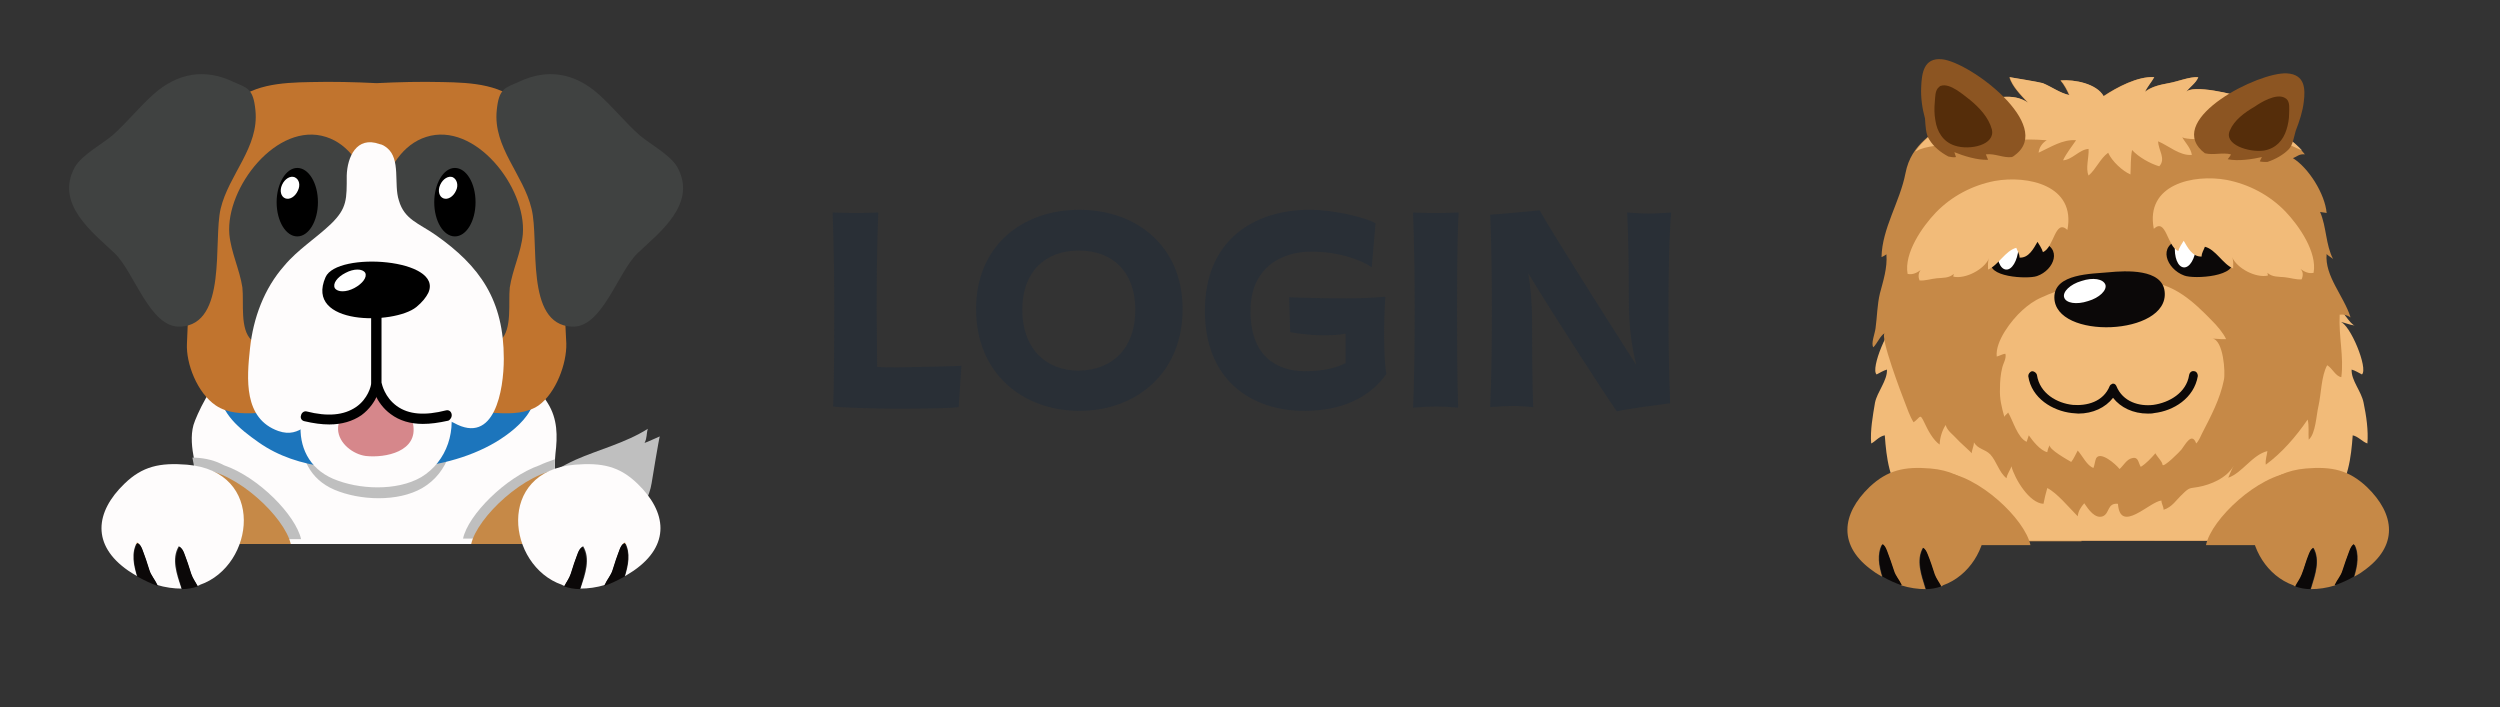 <?xml version="1.0" encoding="utf-8"?>
<!-- Generator: Adobe Illustrator 24.2.3, SVG Export Plug-In . SVG Version: 6.00 Build 0)  -->
<svg version="1.1" id="Layer_1" xmlns="http://www.w3.org/2000/svg" xmlns:xlink="http://www.w3.org/1999/xlink" x="0px" y="0px"
	 viewBox="0 0 460 130.1" style="enable-background:new 0 0 460 130.1;" xml:space="preserve">
<rect x="0" y="0" width="460" height="130.1" fill="#333333" stroke="none"/>
<style type="text/css">
	.st0{fill:#B27436;}
	.st1{fill:#C68947;}
	.st2{fill:#F2BB79;}
	.st3{fill:#0B0808;}
	.st4{fill:#FFFFFF;}
	.st5{fill:#8C5522;}
	.st6{fill:#552D0A;}
	.st7{enable-background:new    ;}
	.st8{fill:#292F36;}
	.st9{fill:#A55A1C;}
	.st10{fill:#BFBFBF;}
	.st11{fill:#C1742E;}
	.st12{fill:#D1D1D1;}
	.st13{fill:#FEFCFC;}
	.st14{fill:#1C75BC;}
	.st15{fill:#404241;}
	.st16{fill:#D6878B;}
</style>
<g>
	<g>
		<g>
			<g>
				<path class="st0" d="M428.4,99.5c-0.1-1.4-0.2-2.9-0.4-4.3c-1-7.7-2.8-14.8-10.9-18.2c-3.3-1.4-6.6-3.2-10.2-3.8
					c-6.8-1-13.9-1.8-20.8-1.8c-8.6,0-16.5,3.9-24.8,5.4c-7.1,1.2-8.9,11.6-9.2,17.5c-0.1,1.6-0.4,3.4-0.5,5.2H428.4z"/>
				<path class="st1" d="M383,99.5c-0.5-1-1.2-1.9-2.1-2.8c-1.7-1.6-3.4-2-5.5-2.5c-0.2,0-0.4-0.1-0.6-0.1c-2.8-0.7-3.9,0.1-6.4,1.4
					c-1.9,1-3.5,2.4-4.6,4.1H383z"/>
				<path class="st1" d="M415.4,99.5c-1.1-1.7-2.6-3.1-4.6-4.1c-2.6-1.3-3.6-2-6.4-1.4c-0.2,0.1-0.4,0.1-0.6,0.1
					c-2.1,0.5-3.8,0.9-5.4,2.5c-0.9,0.8-1.5,1.8-2,2.8H415.4z"/>
				<path class="st2" d="M346.8,80.1c0.3,4.1,0.8,8.5,3.7,11.9c0.4-0.8,0.6-1.6,1.3-2.3c0.1,2.3,1.2,4.6,2.1,6.7
					c0.3,0.7,0.8,2,1.4,3.1h1.8c0.1-0.3,0.1-0.5,0.3-0.8c-0.1,0.2,0,0.5,0.2,0.8h64.6c0.1-0.3,0.2-0.6,0.1-0.8
					c0.1,0.3,0.2,0.5,0.3,0.8h1.8c0.6-1.1,1.1-2.4,1.4-3.1c1-2.1,2.1-4.4,2.1-6.7c0.6,0.7,0.8,1.5,1.3,2.3c2.9-3.4,3.4-7.8,3.7-11.9
					c1,0.2,1.8,1.2,2.7,1.5c0.2-2.4-0.2-5.1-0.7-7.5c-0.4-2.1-2.3-4.1-2.2-6.1c0.7,0.2,1.3,0.6,1.9,0.9c1.2-1.1-2.2-9.3-4-9.7
					c0.9,0.2,1.8,0.6,2.7,0.7c-0.8-0.1-2.5-3.1-3.4-3.7c-1.1-0.7-2.3-1-3.6-1.5c-3.4-1.3-6.9-2.2-10.4-3.3
					c-6.8-2.1-14.9-1.5-22.1-2.1c-1.2-0.1-2.4-0.2-3.5-0.3v-0.1c-0.1,0-0.2,0-0.3,0c-0.1,0-0.2,0-0.4,0v0.1
					c-1.2,0.1-2.4,0.2-3.5,0.3c-7.2,0.7-15.2,0-22.1,2.1c-3.5,1.1-7,2.1-10.4,3.3c-1.2,0.5-2.5,0.8-3.6,1.5
					c-0.8,0.6-2.6,3.6-3.4,3.7c0.9-0.1,1.8-0.5,2.7-0.7c-1.8,0.5-5.2,8.7-4,9.7c0.6-0.3,1.2-0.7,1.9-0.9c0.1,2-1.8,4.1-2.2,6.1
					c-0.4,2.4-0.9,5.1-0.7,7.5C345,81.3,345.7,80.3,346.8,80.1z"/>
				<path class="st1" d="M430.5,57.9c0.7-0.1,1.4,0.1,2,0.5c-1.2-3.9-4.8-7.6-4.4-11.7c0,0.2,1.1,0.8,1.2,1
					c-1.4-2.7-1.2-5.9-2.4-8.7c0.4,0.1,0.9,0.1,1.2,0.2c-0.3-3.5-3.3-8.3-6.2-10.1c0.8-0.3,1.1-0.8,2.2-0.7
					c-2.5-3.2-10.8-8.6-14.5-8.5c0.8-0.9,2.4-1.4,3.2-1.9c-1.5-0.6-9.6-2.6-10.7-1c0.7-1,1.9-1.7,2.3-2.8c-1.6-0.1-3.7,0.8-5.4,1.1
					c-1.6,0.3-3.1,0.6-4.4,1.6c0.4-0.9,1.2-1.8,1.7-2.7c-3-0.2-6.9,1.9-9.3,3.5c-1.3-2.3-5.3-3.1-7.9-2.9c0.7,0.8,1.2,1.8,1.6,2.7
					c-1.8-0.4-3.2-1.5-4.9-2.2c-0.6-0.2-6.1-1.1-6.1-1.1c0.5,1.7,2.1,3.3,3.4,4.7c-2.9-2-6.2-0.7-9.3-0.4c-2.8,0.3-5.5-0.6-7.8,1.3
					c0.5-0.4,3.2,0.9,3.7,1.2c-3.8,3.7-8,5.2-9.1,10.9c-1,5.2-4.3,10.1-4.4,15.4c0.3-0.1,0.6-0.3,0.9-0.5c0.2,2.5-0.6,4.9-1.2,7.2
					c-0.5,2.1-0.5,4.2-0.8,6.4c-0.1,0.9-0.9,2.9-0.4,3.5c0.7-0.7,1.3-2.2,2.1-2.6c-1,0.5,3.2,11.5,3.6,12.5c0.5,1.3,1,2.8,1.7,3.9
					c1.3-0.9,1.1-1.8,2,0.1c0.6,1.3,1.6,3.2,2.8,4c0-1.2,0.5-2.7,1.1-3.6c0.3,1.1,1.4,1.8,2.1,2.6c0.2,0.3,2.7,2.5,2.7,2.6
					c0-0.6,0.4-1.3,0.4-2c0.8,1.3,2,1.2,3,2.2c1.2,1.3,1.6,3.3,3,4.4c0.1-0.8,0.7-1.5,0.9-2.2c0.6,2.3,3.3,6.8,5.9,6.9
					c0.2-1,0.4-1.9,0.7-2.9c1.8,0.9,4,3.6,5.6,5.2c0.1-1,0.6-1.7,1.2-2.4c0.8,1.2,2,2.9,3.4,2.4c1.3-0.5,0.8-2.5,2.8-2.3
					c0.4,5.6,5.8-0.4,8-0.6c0,0.6,0.4,1.1,0.4,1.7c1.6-0.5,2.3-1.8,3.5-2.9c1.3-1.3,1.3-1,2.9-1.3c2.2-0.4,5.2-1.6,6.5-3.9
					c-0.4,0.7-0.7,1.5-1,2.2c2.6-0.9,4.4-4.2,7.2-4.9c-0.1,0.8-0.4,1.6-0.3,2.5c2.9-2.1,5.6-5.2,7.7-8.3c0.3,1.1,0.1,2.5,0.2,3.7
					c1.3-1.1,1.4-4.6,1.8-6.2c0.5-2.2,0.5-5.5,1.6-7.5c1,0.6,1.5,2,2.6,2.2C431.3,65.7,430.3,61.9,430.5,57.9z"/>
				<path class="st2" d="M408.7,62.4c0.3,0,0.6,0,0.9,0c-0.5-1.1-1.6-2.4-2.6-3.4c-3.3-3.4-7.1-7-12.2-7.1c-2.8-0.1-5.6,0.6-8.5,0.5
					c-3.6-0.2-7.4,0.8-10.6,2.3c-1.4,0.6-2.5,1.4-3.6,2.4c-2,1.8-5,5.7-4.7,8.5c0.5-0.1,1.1-0.5,1.6-0.5c0.2,0.9-0.4,1.7-0.6,2.6
					c-0.3,1.2-0.4,2.5-0.4,3.7c-0.1,2,0.3,3.5,0.8,5.3c0.1-0.3,0.5-0.5,0.7-0.8c0.9,1.5,1.7,4.6,3.4,5.4c0.1-0.4,0.3-0.8,0.4-1.2
					c0.7,1,2.1,2.8,3.4,3.1c0.1-0.5,0.2-0.9,0.5-1.3c-0.4,0.7,3.4,2.8,3.9,3.1c0.5-0.6,0.8-1.4,1.2-2.1c0.9,1,1.7,2.8,2.9,3.2
					c0.2-0.5,0.3-1.4,0.5-1.8c0.8-1.3,3.5,1,4.3,2c0.7-0.6,1.3-1.8,2.3-2c1.2-0.3,1.1,0.8,1.6,1.6c1-0.6,1.9-1.6,2.7-2.5
					c0.4,0.8,1.2,1.4,1.3,2.1c0.1,0.7,3.3-2.5,3.5-2.8c0.7-0.9,1.9-3.3,2.7-1.1c0.5-0.5,0.8-1.3,1.1-1.9c1.6-3.1,3.3-6.3,4-9.8
					c0.3-1.4-0.1-7.3-2.1-7.6C407.7,62.3,408.2,62.4,408.7,62.4z"/>
				<path class="st3" d="M398.3,53.7c0.8,8.1-20.3,8.9-20.3,1c0-4.4,7-4.3,10-4.6C391.1,49.8,397.9,49.4,398.3,53.7z"/>
				<path class="st3" d="M407.9,45.7c1.1,0.6,2.4,1.4,2.7,2c1.5,3.2-6.9,3.7-8.7,3c-3.3-1.2-5-5.6-0.7-6.6c2.1-0.5,3.2-0.2,4.9,0.7
					C406.5,44.9,407.2,45.3,407.9,45.7z"/>
				<path class="st4" d="M402.5,41.3c1.1,0.1,1.8,1.9,1.6,4.1c-0.2,2.2-1.2,3.9-2.3,3.8c-1.1-0.1-1.8-1.9-1.6-4.1
					C400.4,43,401.4,41.3,402.5,41.3z"/>
				<path class="st3" d="M369,46c-1.1,0.6-2.3,1.3-2.5,1.9c-1.4,3.1,6.6,3.5,8.3,2.9c3.2-1.1,4.8-5.3,0.6-6.3
					c-2-0.5-3.1-0.2-4.7,0.6C370.3,45.3,369.7,45.7,369,46z"/>
				<path class="st4" d="M369.8,41.7c1.1,0.1,1.8,1.9,1.6,4.1c-0.2,2.2-1.2,3.9-2.3,3.8c-1.1-0.1-1.8-1.9-1.6-4.1
					C367.7,43.4,368.7,41.6,369.8,41.7z"/>
				<path class="st3" d="M403.7,68.3c-0.4-0.1-0.8,0.2-0.9,0.7c-0.5,3.3-3.7,5.1-6.6,5.5c-2.5,0.3-5.6-0.5-6.8-3.5
					c-0.1-0.2-0.3-0.4-0.5-0.4v0c0,0,0,0,0,0c0,0-0.1,0-0.1,0c0,0-0.1,0-0.1,0c0,0,0,0,0,0v0c-0.2,0.1-0.4,0.2-0.5,0.4
					c-1.2,3-4.3,3.7-6.8,3.5c-2.9-0.3-6.1-2.1-6.6-5.5c-0.1-0.4-0.5-0.7-0.9-0.7c-0.4,0.1-0.7,0.5-0.7,0.9c0.6,4.1,4.5,6.4,8,6.8
					c0.4,0,0.8,0.1,1.2,0.1c2.7,0,5-1.1,6.4-2.9c1.4,1.8,3.7,2.9,6.4,2.9c0.4,0,0.8,0,1.2-0.1c3.5-0.4,7.3-2.7,8-6.8
					C404.4,68.7,404.1,68.3,403.7,68.3z"/>
				<path class="st2" d="M423.3,49.5c0.7,0.5,1.5,0.9,2.4,0.7c0.7-3.8-2.7-8.7-5.2-11.3c-2.9-3-6.7-5-10.8-5.8
					c-6.1-1.1-15,0.8-13.4,9c2.3-2.1,2.4,3.2,4.5,4.1c0.2-0.7,0.7-1.4,1-1.9c0.7,1.2,1.6,3,3.3,2.9c0-0.7,0.4-1.2,0.6-1.8
					c2,0.5,3.3,3.2,5.2,4c0-0.7,0.1-1.4-0.2-2.1c0.9,2.1,4.4,3.9,6.6,3.4c0-0.2-0.1-0.4-0.1-0.5c0.9,0.8,2,0.7,3.1,0.8
					c1.1,0.1,2.2,0.5,3.2,0.4C423.8,50.7,423.8,50,423.3,49.5z"/>
				<path class="st2" d="M353.4,49.7c-0.7,0.5-1.5,0.9-2.4,0.7c-0.7-3.8,2.7-8.7,5.2-11.3c2.9-3,6.7-5,10.8-5.8
					c6.1-1.1,15,0.8,13.4,9c-2.3-2.1-2.4,3.2-4.5,4.1c-0.2-0.7-0.7-1.4-1-1.9c-0.7,1.2-1.6,3-3.3,2.9c0-0.7-0.4-1.2-0.6-1.8
					c-2,0.5-3.3,3.2-5.2,4c0-0.7-0.1-1.4,0.2-2.1c-0.9,2.1-4.4,3.9-6.6,3.4c0-0.2,0.1-0.4,0.1-0.5c-0.9,0.8-2,0.7-3.1,0.8
					c-1.1,0.1-2.2,0.5-3.2,0.4C352.9,50.9,353,50.2,353.4,49.7z"/>
				<path class="st2" d="M409.7,19.9c0.8-0.9,2.4-1.4,3.2-1.9c-1.5-0.6-9.6-2.6-10.7-1c0.7-1,1.9-1.7,2.3-2.8
					c-1.6-0.1-3.7,0.8-5.4,1.1c-1.6,0.3-3.1,0.6-4.4,1.6c0.4-0.9,1.2-1.8,1.7-2.7c-3-0.2-6.9,1.9-9.3,3.5c-1.3-2.3-5.3-3.1-7.9-2.9
					c0.7,0.8,1.2,1.8,1.6,2.7c-1.8-0.4-3.2-1.5-4.9-2.2c-0.6-0.2-6.1-1.1-6.1-1.1c0.5,1.7,2.1,3.3,3.4,4.7c-2.9-2-6.2-0.7-9.3-0.4
					c-2.8,0.3-5.5-0.6-7.8,1.3c0.5-0.4,3.2,0.9,3.7,1.2c-2.7,2.6-5.6,4.2-7.4,6.9c0.3-0.1,0.5-0.3,0.8-0.4c2.3-0.9,5-0.6,7.3-1.8
					c-0.6,0.3-0.9,0.8-1.4,1.2c3.4-0.2,6.6-1.9,10.1-1.8c-0.4,0.4-0.7,1.3-0.9,1.6c1-1.4,6.8-1,8.3-0.9c-0.8,0.5-1.4,1.3-1.5,2.3
					c2.2-1,4.4-2.5,6.9-2.3c-0.8,1.2-1.8,2.4-2.4,3.7c1.7-0.1,3-2,4.7-2.1c0.1,1.5-0.6,3.6,0,4.9c1.4-1.2,2.1-3.1,3.6-4.2
					c0.7,1.6,2.7,3.4,4.1,4c0.1-1.5,0-3,0.3-4.5c1.2,1.3,3.3,2.5,5,3c1.3-1.4-0.2-3-0.2-4.6c1.9,0.8,4,2.7,6.2,2.5
					c-0.2-1.3-1.2-2.2-1.8-3.3c0.4,0.7,8.4,0.4,9.5,0.4c2.8,0,6.2-0.4,8.9,0.5c1.4,0.5,2.5,1.1,3.7,1.6
					C420.9,24.7,413.3,19.8,409.7,19.9z"/>
				<g>
					<path class="st5" d="M423.9,18.7c0.3-2.4,0.2-5-3.1-5.2c-5.2-0.3-22,8.2-15.7,14.2c0.2,0.2,0.4,0.3,0.6,0.5
						c1.6,0.4,3.2-0.2,4.8,0.2c-0.1,0.3-0.4,0.6-0.6,0.9c1.9,0.4,4.5,0,6.3-0.4c-0.1,0.2-0.3,0.5-0.4,0.8c0.4,0.1,0.9,0.1,1.4,0.1
						c1.5-0.5,2.9-1.3,3.9-2.3c0.8-0.8,1-2.4,1.3-3.4C423.1,22.3,423.7,20.5,423.9,18.7C423.9,18.7,423.9,18.7,423.9,18.7z"/>
					<path class="st6" d="M420.4,18c0.1,0.1,0.2,0.1,0.3,0.2c0.7,0.6,0.5,1.9,0.5,2.7c0,1-0.2,2.1-0.5,3c-0.6,1.9-1.9,3.4-4.1,3.8
						c-2.8,0.4-7.5-1.1-6.3-3.7c0.8-1.9,2.7-3.3,4.6-4.4C415.9,18.9,418.8,17.1,420.4,18z"/>
				</g>
				<g>
					<path class="st5" d="M353.5,16c0.1-2.6,0.5-5.4,3.8-5.1c5.2,0.5,20.7,12.2,13.5,17.6c-0.2,0.2-0.4,0.3-0.6,0.4
						c-1.6,0.2-3.1-0.7-4.8-0.5c0.1,0.3,0.3,0.7,0.4,1c-1.9,0.1-4.5-0.7-6.2-1.4c0.1,0.3,0.2,0.6,0.3,0.9c-0.4,0.1-0.9,0-1.4-0.1
						c-1.5-0.8-2.7-1.8-3.5-3.1c-0.7-1-0.7-2.7-0.8-3.9C353.7,20,353.4,18,353.5,16C353.5,16.1,353.5,16.1,353.5,16z"/>
					<path class="st6" d="M357.1,15.8c-0.1,0-0.2,0.1-0.3,0.2c-0.8,0.6-0.7,1.9-0.8,2.8c-0.1,1.1-0.1,2.2,0.1,3.3
						c0.3,2.1,1.4,4,3.6,4.7c2.7,0.9,7.5-0.1,6.8-3c-0.6-2.2-2.3-4-4-5.4C361.3,17.5,358.8,15.2,357.1,15.8z"/>
				</g>
			</g>
		</g>
		<g>
			<path class="st1" d="M342.5,100.3c0.7-1.9,2-3.7,3.7-5.5c3.5-3.6,6.2-8.3,11.3-7.9c6.5,0.5,15.1,8.6,16.1,13.4L342.5,100.3z"/>
			<path class="st1" d="M437,100.3c-0.7-1.9-2-3.7-3.7-5.5c-3.5-3.6-6.2-8.3-11.3-7.9c-6.5,0.5-15.1,8.6-16.1,13.4L437,100.3z"/>
			<g>
				<path class="st1" d="M424.3,86.2c4.8-0.4,7.9,0.3,11.2,3.4c5.2,5,5.9,10.9-0.7,15.5c-0.5,0.4-1.1,0.7-1.6,1c0.6-2,1-4.1,0-6
					c-0.5,0.3-0.6,0.7-0.8,1.2c-0.5,1.2-0.9,2.4-1.3,3.7c-0.3,1-1,1.7-1.4,2.6c0,0,0,0.1,0,0.1c-1.6,0.5-3.1,0.7-4.5,0.7
					c0-0.1,0.1-0.2,0.1-0.3c0.7-2.3,1.7-5,0.4-7.3c-0.5,0.3-0.6,0.7-0.8,1.2c-0.5,1.2-0.9,2.4-1.3,3.7c-0.3,0.8-0.8,1.5-1.2,2.2
					c-0.2,0-0.3-0.1-0.4-0.2C412.2,104.2,410.2,87.4,424.3,86.2z"/>
				<path class="st3" d="M431,105c0.4-1.2,0.8-2.4,1.3-3.7c0.2-0.5,0.4-0.9,0.8-1.2c1,1.9,0.6,4,0,6c-1.2,0.7-2.4,1.2-3.5,1.6
					c0,0,0-0.1,0-0.1C430,106.7,430.7,106,431,105z"/>
				<path class="st3" d="M424.8,102c0.2-0.5,0.4-0.9,0.8-1.2c1.3,2.3,0.3,5-0.4,7.3c0,0.1-0.1,0.2-0.1,0.3c-1,0-1.9-0.2-2.8-0.5
					c0.4-0.8,0.9-1.4,1.2-2.2C424,104.5,424.3,103.2,424.8,102z"/>
			</g>
			<g>
				<g>
					<path class="st1" d="M355.2,86.2c-4.8-0.4-7.9,0.3-11.2,3.4c-5.2,5-5.9,10.9,0.7,15.5c0.5,0.4,1.1,0.7,1.6,1c-0.6-2-1-4.1,0-6
						c0.5,0.3,0.6,0.7,0.8,1.2c0.5,1.2,0.9,2.4,1.3,3.7c0.3,1,1,1.7,1.4,2.6c0,0,0,0.1,0,0.1c1.6,0.5,3.1,0.7,4.5,0.7
						c0-0.1-0.1-0.2-0.1-0.3c-0.7-2.3-1.7-5-0.4-7.3c0.5,0.3,0.6,0.7,0.8,1.2c0.5,1.2,0.9,2.4,1.3,3.7c0.3,0.8,0.8,1.5,1.2,2.2
						c0.2,0,0.3-0.1,0.4-0.2C367.3,104.2,369.4,87.4,355.2,86.2z"/>
					<path class="st3" d="M348.5,105c-0.4-1.2-0.8-2.4-1.3-3.7c-0.2-0.5-0.4-0.9-0.8-1.2c-1,1.9-0.6,4,0,6c1.2,0.7,2.4,1.2,3.5,1.6
						c0,0,0-0.1,0-0.1C349.5,106.7,348.8,106,348.5,105z"/>
					<path class="st3" d="M354.7,102c-0.2-0.5-0.4-0.9-0.8-1.2c-1.3,2.3-0.3,5,0.4,7.3c0,0.1,0.1,0.2,0.1,0.3c1,0,1.9-0.2,2.8-0.5
						c-0.4-0.8-0.9-1.4-1.2-2.2C355.6,104.5,355.2,103.2,354.7,102z"/>
				</g>
			</g>
		</g>
	</g>
	<path class="st4" d="M387.4,52.4c0.3,1-1.1,2.4-3.2,3c-2.1,0.7-4.1,0.4-4.4-0.7c-0.3-1,1.1-2.4,3.2-3C385.1,51,387,51.3,387.4,52.4
		z"/>
</g>
<g class="st7">
	<path class="st8" d="M176.9,67.3l-0.5,7.6c-1.2,0.2-5.2,0.3-11.5,0.3c-3.5,0-10.3-0.2-11.6-0.4c0-1,0.2-1.8,0.2-18.1
		c0-12.2-0.3-16.6-0.3-17.6c0.4,0,2.6,0.1,4.4,0.1c1.7,0,3.4-0.1,4-0.1c0,1-0.3,5.4-0.3,17.6c0,3.2,0.1,7.7,0.1,10.8
		c1.1,0.1,2.3,0.1,3.7,0.1C170.8,67.5,175.6,67.4,176.9,67.3z"/>
	<path class="st8" d="M179.6,56.9c0-11.8,8.6-18.3,19-18.3c10.3,0,19,6.5,19,18.3c0,11.8-8.6,18.7-19,18.7S179.6,68.7,179.6,56.9z
		 M208.9,57c0-7-4.2-10.9-10.4-10.9S188.1,50,188.1,57c0,7,4.2,11.2,10.4,11.2C204.8,68.1,208.9,64,208.9,57z"/>
	<path class="st8" d="M255.1,68.8c-2.8,4-7.7,6.8-15.1,6.8c-9.9,0-18.3-5.8-18.3-18.4c0-13.1,9.1-18.6,19.3-18.6
		c4.5,0,10.6,1.5,12.1,2.5l-0.7,8.1c-1.6-1.2-5.8-2.9-11.1-2.9c-5.9,0-11.2,3.3-11.2,10.8c-0.1,8.2,4.6,11.2,10,11.2
		c3.1,0,5.6-0.5,7.5-1.5v-5.4c-1.1,0.2-2.5,0.3-4.1,0.3c-2.9,0-5.8-0.5-6.1-0.6l-0.2-6.4c0.3,0,4.7,0.2,10.6,0.2
		c2.1,0,5.1-0.1,7.1-0.3C254.5,60.6,254.7,67.1,255.1,68.8z"/>
	<path class="st8" d="M260.3,56.9c0-12.2-0.3-16.9-0.3-17.8c0.4,0,2.2,0.1,4.2,0.1c1.9,0,3.5-0.1,4.2-0.1c-0.1,1-0.3,5.7-0.3,17.8
		c0,14.6,0.2,17.2,0.2,18.1c-0.6,0-1.7-0.2-4.1-0.2c-2.2,0-3.4,0.2-4.2,0.2C260,74.1,260.3,71.5,260.3,56.9z"/>
	<path class="st8" d="M307,56.7c0,12.9,0.3,15.6,0.3,17.5c-2,0.3-8,1-9.8,1.5c-2.5-3.6-11.5-17.5-16.3-25.4c0.4,2.4,0.7,5.3,0.7,8.7
		c0,12.1,0.2,15,0.2,15.9c-0.6,0-2-0.2-3.6-0.2c-1.9,0-3.7,0.2-4.3,0.2c0-1.9,0.3-3.4,0.3-18.3c0-12.2-0.3-16.2-0.3-17.1
		c1.9-0.1,6.9-0.6,9.1-0.8c2.1,3.8,11.9,19.3,17.8,28.5c-0.8-3-1.4-6.9-1.4-12.2c0-12.1-0.3-15-0.3-15.9c0.4,0,2.3,0.2,4,0.2
		c1.6,0,3.7-0.2,4.1-0.2C307.4,40.1,307,44.6,307,56.7z"/>
</g>
<g>
	<g>
		<g>
			<path class="st9" d="M115.7,100c0.2-0.2,0.5-0.3,0.7-0.5c0.9-1.6,1.7-3.5,1.4-4.9c-2.8,0.7-5.4,1.4-8.4,1.2
				c0.8-1.9,2.5-3.9,2.9-5.9c-0.1,0.3-5.6-0.3-8.8-1c-3.2,3-6.1,6.9-8.1,10.4c-0.1,0.2-0.2,0.4-0.3,0.7H115.7z"/>
			<path class="st10" d="M107.2,90.7c-0.4,2.1-2.1,4.1-2.9,5.9c3,0.2,5.6-0.5,8.4-1.2c0.2,1.4-0.4,3.1-1.3,4.6h0.3
				c1.6-1.1,3.1-2.4,4.4-3.8c0.2-0.2,0.4-0.5,0.6-0.7c1.5-1.9,2.8-4.1,3.2-6.6c0.1-0.7,1.4-8.5,1.5-8.6c-0.3,0.1-2.4,1.1-2.8,1.2
				c0.5-1,0.3-1.6,0.6-2.6c-4.1,2.6-9,3.8-13.3,5.7c-1.3,0.6-2.5,1.2-3.7,2c-1.3,0.9-2.6,1.9-3.8,3.1
				C101.6,90.4,107.1,91,107.2,90.7z"/>
		</g>
		<path class="st11" d="M101.6,100c0.2-3.1,0-6.1-0.3-9.2c-0.8-8.1-2.4-15.6-9.2-19.2c-2.8-1.5-5.6-3.4-8.6-3.9
			c-5.8-1.1-11.8-1.9-17.6-1.9c-7.3,0-14,4.1-21,5.6c-6,1.3-7.6,12.2-7.8,18.4c-0.1,3.1-0.9,7,0,10.1H101.6z"/>
		<path class="st12" d="M46.4,100h45.3c-0.6-4.7-1.9-10.5-3.6-13.7c-4.7-8.7-14.6-8-21.4-7.6c-9.7,0.6-20.9,4.4-20.3,20.6
			C46.4,99.6,46.4,99.8,46.4,100z"/>
		<g>
			<g>
				<path class="st11" d="M107.7,100c-0.3-0.1-0.6-0.3-0.9-0.4c-5-2-9.9-3.1-15.1-0.9c-1.1,0.4-1.8,0.9-2.3,1.4H107.7z"/>
			</g>
			<g>
				<path class="st11" d="M49,100c-0.5-0.5-1.3-0.9-2.3-1.4c-5.2-2.1-10.1-1.1-15.1,0.9c-0.3,0.1-0.6,0.3-0.9,0.4H49z"/>
			</g>
		</g>
		<g>
			<g>
				<path class="st13" d="M85.4,100c-0.1-2,0-3.9,0.3-5.2c0.5-3.2,1.6-8.2,4.7-10.3c-1.6-1.4-3.9-1.7-7.1,0c-2.3,1.2-4,2.6-5.2,4.3
					c-2.4,3.2-3,7.1-2.9,11.3H85.4z"/>
				<path class="st11" d="M93.6,100c0.1-0.9,0.1-1.8,0.1-2.8c0.1-4.5-0.5-10.3-3.3-12.8c-3.1,2.1-4.2,7.1-4.7,10.3
					c-0.2,1.4-0.4,3.3-0.3,5.2H93.6z"/>
			</g>
			<g>
				<path class="st13" d="M52.8,94.8c0.2,1.4,0.4,3.3,0.3,5.2h10.3c0.1-4.2-0.5-8.1-2.9-11.3c-1.2-1.6-2.9-3.1-5.2-4.3
					c-3.3-1.7-5.5-1.4-7.1,0C51.2,86.6,52.3,91.5,52.8,94.8z"/>
				<path class="st11" d="M45,100h8.1c0.1-2,0-3.9-0.3-5.2c-0.5-3.2-1.6-8.2-4.7-10.3c-2.8,2.5-3.4,8.3-3.3,12.8
					C44.9,98.2,44.9,99.1,45,100z"/>
			</g>
		</g>
		<path class="st13" d="M38.8,88.8c-0.1,2.6,1.5,6.7,3,8.4c0.2-0.8,0.9-1.5,1.1-2c0,0,1.7,3,3,4.9h1.6c0.1-0.8,0.2-1.7,0.3-2.4
			c0.6,0.7,1.1,1.6,1.6,2.4h40.1c0.5-0.6,1-1.2,1.4-1.9c0,0.6-0.1,1.2-0.2,1.9h2.1c1.3-1.9,2.2-4.8,3.4-6.1c0.5,1.1,0.6,2.8,1.3,3.6
			c1.5-2.9,1.5-6,1.9-9.3c1,0.6,1.7,2.3,2,3.4c1.2-2.1,0.5-5.8,0.8-8.2c0.4-3.3,0.4-6.4-1.4-9.3c-5.8-9.4-17.2-14.5-27-15.5
			c-1.6-0.2-3.3-0.2-4.9-0.1c-1.7-0.1-3.3,0-4.9,0.1c-5.4,0.6-10.2,3.1-15.4,4.2c-4.3,0.9-8.5,3.9-11.2,7.6c1.1-0.2,2.5-0.7,3.7-0.7
			c-1.9,0-5,6.7-5.5,8.4c-1.1,4,1,8.8,1.3,12.8C37.4,90.4,38.2,89.6,38.8,88.8z"/>
		<path class="st10" d="M99.3,85.6c-6.3,2.2-13.2,9.2-14.1,13.5l4.9,0c0.3-0.3,0.5-0.7,0.8-1c0,0.3,0,0.7-0.1,1l2.5,0
			c1.1-1.8,1.9-4.1,2.9-5.2c0.5,1.1,0.6,2.8,1.3,3.6c1.5-2.9,1.5-6,1.9-9.3c1,0.6,1.7,2.3,2,3.4c1.1-1.8,0.6-4.8,0.7-7.1
			C101,84.9,100.1,85.2,99.3,85.6z"/>
		<path class="st10" d="M41.2,85.6c-1.5-0.8-3.2-1.3-5.4-1.4c-0.1,0-0.3,0-0.4,0c0.4,2.4,1.1,4.7,1.3,6.9c0.7-0.6,1.5-1.4,2.1-2.3
			c-0.1,2.6,1.5,6.7,3,8.4c0.2-0.8,0.9-1.5,1.1-2c0,0,1.6,2.7,2.8,4.6c0.1-0.2,0.1-0.4,0.2-0.6l1.7,0c0.1-0.5,0.1-1.1,0.1-1.6
			c0.4,0.5,0.7,1,1.1,1.6l6.6,0C54.4,94.8,47.6,87.8,41.2,85.6z"/>
		<path class="st10" d="M82.7,75.5c-2.4-8-14.3-9.8-20.6-6.2c-7.6,4.4-9.7,16.9-0.6,20.8c4.7,2,11.7,2.3,16.2-0.3
			C82.5,87,84.4,81.1,82.7,75.5z"/>
		<g>
			<path class="st14" d="M97.4,66.5c1.4,2.4,1.5,6.7,0.1,9.1c-1.3,2.3-3.9,4.3-6.2,5.7c-5.2,3.1-11.6,4.6-17.8,4.9
				c-9.1,0.4-18.5,0.4-25.9-4.8c-3.7-2.6-6.8-5.2-7.4-9.5C38.4,60.6,50.4,58,60.7,56.4c9.6-1.5,24.4-2.6,31.7,4.6
				C93.9,62.6,96.3,64.6,97.4,66.5z"/>
		</g>
		<g>
			<path class="st13" d="M82.5,73.5c-2.4-8-14.3-9.8-20.6-6.2c-7.6,4.4-9.7,16.9-0.6,20.8c4.7,2,11.7,2.3,16.2-0.3
				C82.3,84.9,84.2,79,82.5,73.5z"/>
			<path class="st11" d="M104.2,63.2c-0.5-10.7-1.2-21.7-3.4-32.2c-0.7-3.5-1.7-8.5-4.3-11.3c-3.8-4.2-9.6-4.5-15.1-4.6
				c-4-0.1-8.1,0-12.1,0.2c-4-0.2-8.1-0.3-12.1-0.2c-5.5,0.1-11.3,0.4-15.1,4.6c-2.6,2.8-3.6,7.8-4.3,11.3
				c-2.2,10.5-3,21.5-3.4,32.2c-0.2,3.7,1.9,9.1,5.3,11.4c4.3,2.9,10.8,0.4,15.7,1.3c4.7,0.8,8.9,1.6,13.5,1.7v0c0.2,0,0.4,0,0.5,0
				c0.2,0,0.4,0,0.5,0v0c4.6-0.1,8.8-0.9,13.5-1.7c4.9-0.9,11.4,1.6,15.7-1.3C102.3,72.3,104.3,66.9,104.2,63.2z"/>
			<g>
				<path class="st15" d="M92.1,62.6c-6.1,5.6-18.6-7.3-21.1-12.8c-3.5-7.6-1.1-21.9,7.4-24.6c9-2.9,18.5,9.3,17.8,17.9
					c-0.3,3.3-1.9,6.5-2.4,9.8C93.5,55.7,94.3,60.6,92.1,62.6z"/>
				<path class="st15" d="M46.3,62.6c6.1,5.6,18.6-7.3,21.1-12.8c3.5-7.6,1.1-21.9-7.4-24.6c-9-2.9-18.5,9.3-17.8,17.9
					c0.3,3.3,1.9,6.5,2.4,9.8C44.9,55.7,44.1,60.6,46.3,62.6z"/>
			</g>
			<path class="st16" d="M75.1,76.7c-1-0.7-2.6-0.9-3.6-1.7c-0.8-0.6-1.5-3.1-2.6-3.1c-1,0-1.5,2-2.1,2.6c-1.6,1.6-4.7,1.5-4.6,4.5
				c0.1,2.6,2.8,4.6,5.1,4.9c3.6,0.4,9.7-0.8,8.7-5.9C75.9,77.5,75.6,77,75.1,76.7z"/>
			<path class="st13" d="M71.2,27.2c-0.4-0.3-0.8-0.6-1.4-0.7c-4.2-1.5-5.9,2.4-6,5.8c0,4.3,0.1,6-2.9,8.9c-2.7,2.6-6.1,4.7-8.6,7.7
				c-3.7,4.2-5.7,9.6-6.3,15.2c-0.6,5.6-1.2,12.9,5.2,15.2c4.3,1.5,5.5-2.5,9.4-2.7c1.3-0.1,2.5,0.3,3.8,0c1.1-0.2,2.5-0.8,3.3-1.7
				c0.9-1,1-2.7,2.5-2.4c1,0.2,1.4,1.7,2,2.4c0.9,0.9,2,1.5,3.1,1.8c2.7,1,5.7-0.2,8.2,1.1C91,82,92.7,71.8,92.7,66
				c0-10.7-4.3-17-12.6-22.8c-3-2.1-5.7-2.8-6.7-6.3C72.4,33.9,73.8,29.3,71.2,27.2z"/>
			<g>
				<path d="M77.8,78c-2.3,0-4.3-0.6-5.9-1.8c-2.9-2.1-3.5-5.4-3.5-5.6c0-0.1,0-0.1,0-0.2V57.6c0-0.5,0.4-1,0.9-1
					c0.5,0,0.9,0.4,0.9,1v12.8c0.1,0.4,0.6,2.7,2.8,4.3c2.2,1.6,5.2,1.8,9.1,0.8c0.5-0.1,0.9,0.2,1,0.7c0.1,0.5-0.2,1-0.6,1.2
					C80.7,77.8,79.2,78,77.8,78z"/>
				<path d="M60.6,78.1c-1.4,0-2.9-0.2-4.6-0.6c-0.5-0.1-0.8-0.6-0.6-1.1c0.1-0.5,0.6-0.8,1-0.7c3.9,1,6.9,0.7,9.1-0.8
					c2.2-1.5,2.8-3.9,2.8-4.4V57.6c0-0.5,0.4-1,0.9-1c0.5,0,0.9,0.4,0.9,1v12.9c0,0.1,0,0.1,0,0.2c0,0.1-0.6,3.5-3.6,5.7
					C64.9,77.5,62.9,78.1,60.6,78.1z"/>
				<path d="M78.8,53.9c-0.4,0.8-1.1,1.7-2.2,2.6C72.5,59.8,56,59.9,59.9,51C62,46.2,81.7,47.6,78.8,53.9z"/>
				<g>
					<path d="M50.9,37.2c0,3.5,1.7,6.3,3.8,6.3c2.1,0,3.8-2.8,3.8-6.3c0-3.5-1.7-6.3-3.8-6.3C52.6,30.9,50.9,33.8,50.9,37.2z"/>
					<path class="st4" d="M54.8,35.1c-0.5,1.1-1.5,1.7-2.3,1.4c-0.8-0.3-1.1-1.4-0.6-2.5c0.5-1.1,1.5-1.7,2.3-1.4
						C55.1,33,55.3,34.1,54.8,35.1z"/>
					<path class="st4" d="M65.2,53c-1.5,0.8-3.1,0.8-3.6,0c-0.4-0.8,0.4-2,2-2.8c1.5-0.8,3.1-0.8,3.6,0C67.6,51,66.7,52.2,65.2,53z"
						/>
				</g>
				<g>
					<path d="M79.9,37.2c0,3.5,1.7,6.3,3.8,6.3s3.8-2.8,3.8-6.3c0-3.5-1.7-6.3-3.8-6.3S79.9,33.8,79.9,37.2z"/>
					<path class="st4" d="M83.9,35.1c-0.5,1.1-1.5,1.7-2.3,1.4c-0.8-0.3-1.1-1.4-0.6-2.5c0.5-1.1,1.5-1.7,2.3-1.4
						C84.1,33,84.4,34.1,83.9,35.1z"/>
				</g>
			</g>
			<g>
				<path class="st15" d="M97.8,38.4c-1.5-6.3-7.1-11.3-6.4-18.1c0.4-4.1,1.5-4.1,4.2-5.3c5.1-2.4,10.1-1.6,14.5,2.3
					c2.7,2.4,4.9,5.2,7.6,7.6c1.9,1.6,5.6,3.6,6.9,5.8c3.8,6.8-3.3,12.1-7.3,15.9c-3.7,3.6-6.5,13.8-12.1,13.5
					C96.5,59.7,99.3,44.3,97.8,38.4z"/>
				<path class="st15" d="M40.6,38.4c1.5-6.3,7.1-11.3,6.4-18.1c-0.4-4.1-1.5-4.1-4.2-5.3c-5.1-2.4-10.1-1.6-14.5,2.3
					c-2.7,2.4-4.9,5.2-7.6,7.6c-1.9,1.6-5.6,3.6-6.9,5.8c-3.8,6.8,3.3,12.1,7.3,15.9c3.7,3.6,6.5,13.8,12.1,13.5
					C41.9,59.7,39.2,44.3,40.6,38.4z"/>
			</g>
		</g>
	</g>
	<g>
		<path class="st1" d="M21.3,100.1c0.7-1.9,2-3.9,3.8-5.7c3.6-3.7,6.4-8.5,11.7-8.1c6.8,0.5,15.6,8.9,16.7,13.8L21.3,100.1z"/>
		<path class="st1" d="M118.9,100.1c-0.7-1.9-2-3.9-3.8-5.7c-3.6-3.7-6.4-8.5-11.7-8.1c-6.8,0.5-15.6,8.9-16.7,13.8L118.9,100.1z"/>
		<g>
			<path class="st13" d="M105.8,85.5c5-0.4,8.2,0.3,11.5,3.5c5.4,5.2,6.1,11.3-0.7,16c-0.6,0.4-1.1,0.7-1.6,1c0.6-2,1.1-4.2,0-6.2
				c-0.5,0.3-0.7,0.7-0.9,1.2c-0.5,1.2-0.9,2.5-1.3,3.8c-0.3,1-1,1.7-1.4,2.7c0,0,0,0.1,0,0.1c-1.6,0.5-3.2,0.7-4.6,0.7
				c0-0.1,0.1-0.2,0.1-0.3c0.8-2.4,1.8-5.2,0.4-7.5c-0.5,0.3-0.7,0.7-0.9,1.2c-0.5,1.2-0.9,2.5-1.3,3.8c-0.3,0.9-0.8,1.5-1.2,2.3
				c-0.2,0-0.3-0.1-0.5-0.2C93.3,104.1,91.2,86.7,105.8,85.5z"/>
			<path class="st3" d="M112.7,104.9c0.4-1.3,0.8-2.5,1.3-3.8c0.2-0.5,0.4-0.9,0.9-1.2c1.1,1.9,0.6,4.1,0,6.2
				c-1.3,0.7-2.5,1.3-3.7,1.7c0,0,0-0.1,0-0.1C111.7,106.6,112.4,105.9,112.7,104.9z"/>
			<path class="st3" d="M106.3,101.8c0.2-0.5,0.4-0.9,0.9-1.2c1.3,2.4,0.3,5.1-0.4,7.5c0,0.1-0.1,0.2-0.1,0.3c-1,0-2-0.2-2.9-0.5
				c0.4-0.8,0.9-1.4,1.2-2.3C105.4,104.3,105.8,103.1,106.3,101.8z"/>
		</g>
		<g>
			<g>
				<path class="st13" d="M34.4,85.5c-5-0.4-8.2,0.3-11.5,3.5c-5.4,5.2-6.1,11.3,0.7,16c0.6,0.4,1.1,0.7,1.6,1c-0.6-2-1.1-4.2,0-6.2
					c0.5,0.3,0.7,0.7,0.9,1.2c0.5,1.2,0.9,2.5,1.3,3.8c0.3,1,1,1.7,1.4,2.7c0,0,0,0.1,0,0.1c1.6,0.5,3.2,0.7,4.6,0.7
					c0-0.1-0.1-0.2-0.1-0.3c-0.8-2.4-1.8-5.2-0.4-7.5c0.5,0.3,0.7,0.7,0.9,1.2c0.5,1.2,0.9,2.5,1.3,3.8c0.3,0.9,0.8,1.5,1.2,2.3
					c0.2,0,0.3-0.1,0.5-0.2C46.9,104.1,49,86.7,34.4,85.5z"/>
				<path class="st3" d="M27.5,104.9c-0.4-1.3-0.8-2.5-1.3-3.8c-0.2-0.5-0.4-0.9-0.9-1.2c-1.1,1.9-0.6,4.1,0,6.2
					c1.3,0.7,2.5,1.3,3.7,1.7c0,0,0-0.1,0-0.1C28.5,106.6,27.8,105.9,27.5,104.9z"/>
				<path class="st3" d="M33.9,101.8c-0.2-0.5-0.4-0.9-0.9-1.2c-1.3,2.4-0.3,5.1,0.4,7.5c0,0.1,0.1,0.2,0.1,0.3c1,0,2-0.2,2.9-0.5
					c-0.4-0.8-0.9-1.4-1.2-2.3C34.8,104.3,34.4,103.1,33.9,101.8z"/>
			</g>
		</g>
	</g>
</g>
</svg>
